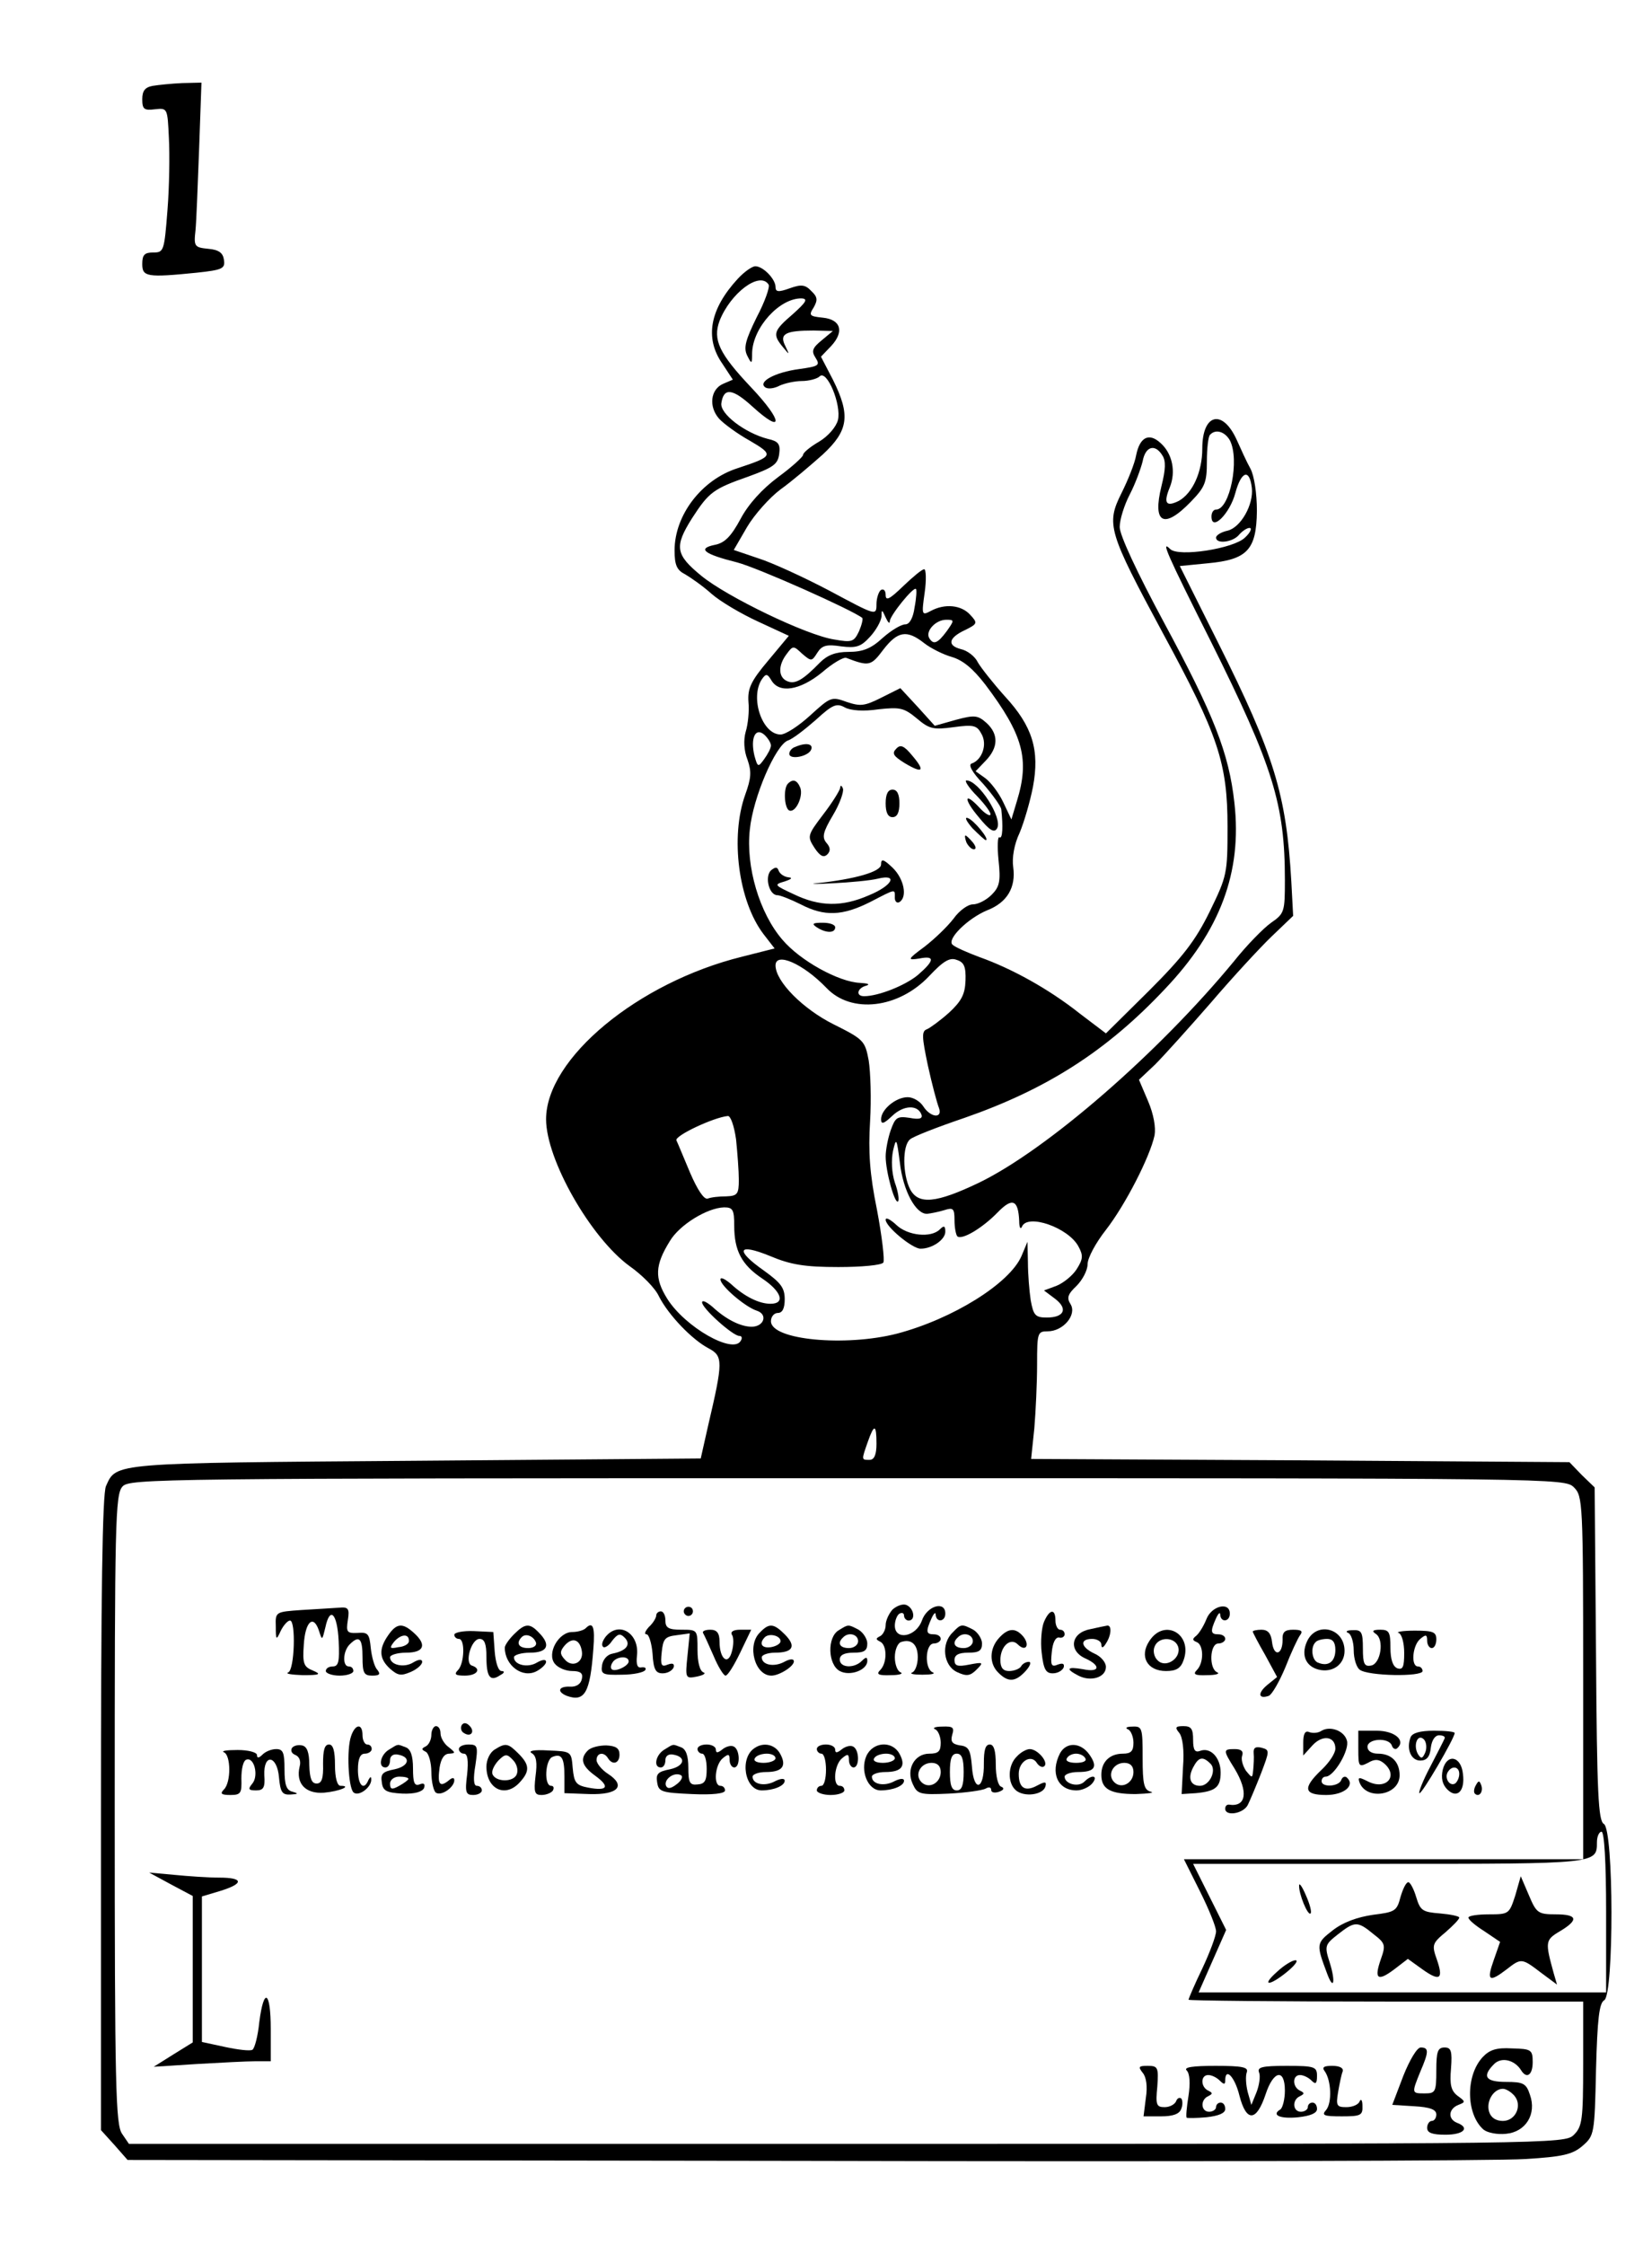 <?xml version="1.0" standalone="no"?>
<!DOCTYPE svg PUBLIC "-//W3C//DTD SVG 20010904//EN"
 "http://www.w3.org/TR/2001/REC-SVG-20010904/DTD/svg10.dtd">
<svg version="1.0" xmlns="http://www.w3.org/2000/svg"
 width="360pt" height="489pt" viewBox="0 0 360 489"
 preserveAspectRatio="xMidYMid meet">

<g transform="translate(0,489) scale(0.1,-0.1)"
fill="#000000" stroke="none">
<path d="M333 4703 c-17 -3 -23 -11 -23 -29 0 -22 4 -25 28 -22 27 3 27 2 30
-62 2 -36 1 -107 -3 -157 -7 -90 -8 -93 -31 -93 -19 0 -24 -5 -24 -25 0 -28
10 -30 119 -19 56 6 62 9 59 28 -2 15 -11 22 -34 24 -30 3 -32 5 -28 40 2 20
5 101 8 180 l5 142 -42 -1 c-23 -1 -52 -4 -64 -6z"/>
<path d="M1608 4283 c-61 -66 -73 -129 -34 -185 l23 -35 -21 -9 c-28 -12 -32
-50 -9 -76 10 -11 40 -33 67 -48 53 -31 52 -34 -27 -60 -78 -25 -137 -102
-137 -179 0 -32 5 -43 23 -52 12 -7 38 -25 57 -42 19 -17 65 -44 102 -61 l67
-31 -45 -54 c-38 -45 -45 -61 -43 -90 2 -20 -1 -49 -6 -65 -5 -18 -4 -41 4
-61 9 -26 8 -40 -5 -76 -33 -92 -15 -232 40 -304 l24 -31 -71 -18 c-227 -56
-427 -222 -427 -354 0 -88 97 -258 182 -320 27 -19 56 -48 64 -66 21 -41 72
-94 108 -113 32 -17 32 -28 -1 -169 l-16 -71 -621 -5 c-665 -5 -652 -4 -675
-55 -8 -16 -11 -244 -11 -713 l0 -690 29 -32 29 -33 1474 -2 c810 -2 1517 0
1572 4 82 5 103 10 125 29 25 22 26 25 29 166 3 111 7 145 18 151 21 12 21
372 -1 384 -12 7 -15 65 -17 370 l-3 363 -28 27 -27 28 -587 4 -586 3 7 67 c3
36 6 99 6 139 0 69 1 72 23 72 34 0 64 36 50 59 -9 14 -6 22 13 40 13 13 24
34 24 47 0 14 18 47 40 75 42 54 96 159 106 206 3 17 -2 46 -14 74 l-20 47 35
33 c19 19 73 79 121 134 47 55 107 120 133 145 l47 45 -4 75 c-11 190 -37 275
-160 521 l-83 166 61 6 c86 8 106 29 107 114 0 39 -6 77 -14 92 -8 14 -21 43
-30 63 -31 68 -75 57 -75 -19 0 -51 -21 -97 -51 -114 -28 -14 -34 -5 -20 29
14 34 6 74 -20 97 -25 23 -45 13 -53 -26 -3 -18 -18 -55 -32 -83 -34 -68 -29
-84 90 -305 121 -223 141 -283 141 -422 0 -102 -1 -107 -39 -185 -31 -63 -58
-98 -132 -172 l-94 -93 -58 44 c-67 53 -147 97 -217 122 -27 10 -54 22 -59 27
-14 11 32 57 75 75 44 17 63 50 57 94 -3 20 2 50 14 75 10 24 23 69 29 100 15
80 -1 132 -61 197 -26 29 -52 62 -59 74 -6 13 -23 26 -37 29 -31 8 -27 25 10
42 26 13 27 15 10 33 -19 21 -55 25 -86 8 -19 -10 -20 -9 -13 40 4 28 3 51 -1
51 -5 0 -25 -17 -46 -37 -29 -28 -38 -33 -38 -19 0 9 -4 14 -10 11 -5 -3 -10
-18 -10 -31 0 -26 -1 -25 -102 29 -57 30 -127 62 -156 71 l-53 18 29 50 c16
27 49 64 73 82 24 17 65 52 92 76 56 52 61 85 22 163 l-26 50 22 23 c29 31 22
58 -18 62 -29 3 -31 5 -20 22 9 16 9 23 -5 36 -13 14 -22 15 -47 6 -25 -9 -31
-8 -31 3 0 17 -27 45 -44 45 -7 0 -24 -12 -38 -27z m67 -13 c3 -5 -8 -37 -26
-71 -24 -49 -29 -66 -21 -83 10 -20 11 -20 11 6 2 55 60 119 108 118 14 -1 10
-8 -19 -34 -43 -37 -45 -44 -22 -72 15 -18 15 -18 5 3 -13 26 1 33 62 33 l42
-1 -24 -20 c-21 -17 -23 -24 -14 -38 11 -17 7 -19 -36 -25 -52 -7 -91 -28 -73
-40 6 -4 20 -2 31 4 11 5 33 10 48 10 16 0 34 5 39 10 16 16 48 -62 40 -95 -4
-15 -21 -35 -41 -47 -19 -11 -35 -24 -35 -29 0 -4 -24 -26 -54 -48 -35 -26
-65 -59 -82 -91 -21 -39 -35 -53 -57 -57 -38 -8 -23 -20 49 -38 46 -12 252
-104 273 -121 2 -2 -1 -15 -7 -29 -11 -23 -15 -25 -54 -18 -60 9 -234 93 -290
139 -56 46 -59 63 -20 125 37 57 46 64 123 91 55 20 64 27 67 49 3 22 -2 28
-25 33 -50 13 -105 55 -101 78 5 34 24 32 67 -7 69 -63 68 -33 -2 41 -70 74
-84 104 -69 145 24 61 88 109 107 79z m1005 -339 c22 -42 0 -151 -30 -151 -6
0 -10 -7 -10 -15 0 -34 40 6 52 51 13 48 31 54 36 11 4 -36 -24 -86 -53 -93
-14 -3 -25 -10 -25 -15 0 -15 37 -10 50 6 7 8 17 15 23 15 6 0 2 -10 -10 -21
-24 -24 -145 -43 -163 -25 -21 21 -8 -9 89 -202 135 -271 161 -354 161 -519 0
-69 -1 -73 -30 -93 -17 -12 -54 -50 -81 -84 -165 -200 -407 -410 -555 -482
-94 -45 -133 -49 -151 -14 -16 32 -17 94 0 108 6 6 60 27 119 47 178 62 309
145 436 280 121 127 169 255 152 406 -12 109 -45 192 -154 394 -58 108 -96
189 -96 207 0 16 10 48 22 71 12 23 24 56 28 72 6 33 27 39 43 13 8 -12 7 -31
-2 -67 -20 -81 5 -95 64 -34 31 32 35 42 35 88 0 28 3 55 7 58 12 13 32 7 43
-12z m-687 -364 c-3 -23 -11 -37 -20 -37 -9 0 -31 -13 -50 -30 -25 -23 -43
-30 -74 -30 -28 0 -46 -7 -62 -23 -37 -38 -54 -48 -71 -41 -20 8 -21 34 -2 59
14 19 15 19 34 1 20 -17 21 -17 33 2 10 16 20 19 52 14 33 -4 43 -1 63 21 13
14 24 34 25 44 0 16 1 16 9 -2 5 -11 9 -15 9 -8 1 13 52 76 57 70 2 -1 1 -20
-3 -40z m70 -52 c-20 -27 -29 -30 -38 -15 -9 15 14 40 37 40 18 0 18 -1 1 -25z
m-49 -26 c14 -11 42 -25 60 -30 24 -7 46 -25 73 -60 83 -110 97 -163 69 -254
l-12 -40 -18 38 c-10 21 -28 44 -39 52 l-21 15 22 23 c28 29 28 58 2 82 -19
17 -26 18 -67 7 l-46 -13 -37 41 -38 41 -42 -21 c-36 -18 -45 -19 -75 -9 -33
12 -35 11 -79 -29 -25 -23 -54 -42 -65 -42 -40 0 -67 80 -41 120 9 13 12 13
21 -2 17 -29 62 -22 110 17 23 20 47 34 53 32 50 -19 54 -18 81 18 31 40 51
44 89 14z m-99 -144 c47 5 55 3 83 -20 27 -23 36 -25 80 -19 44 6 51 4 61 -15
13 -23 1 -56 -21 -64 -9 -2 0 -19 25 -45 20 -23 38 -48 39 -55 4 -37 3 -65 -4
-61 -4 3 -5 -20 -2 -50 5 -46 2 -58 -15 -75 -12 -12 -30 -21 -41 -21 -11 0
-30 -14 -42 -31 -13 -17 -41 -44 -63 -61 -38 -28 -38 -30 -12 -26 35 7 34 -4
-3 -36 -28 -23 -86 -46 -117 -46 -19 0 -15 18 5 23 9 3 3 5 -14 6 -46 2 -130
48 -169 94 -50 58 -80 159 -71 240 7 70 56 184 83 194 10 3 37 24 61 45 36 33
45 37 63 27 13 -7 41 -9 74 -4z m-235 -79 c0 -6 -7 -19 -15 -30 -13 -18 -14
-17 -21 8 -9 38 2 62 21 46 8 -7 15 -18 15 -24z m424 -512 c-1 -30 -9 -45 -36
-70 -19 -17 -41 -33 -48 -36 -12 -4 -11 -17 2 -79 9 -41 20 -82 24 -92 9 -24
-18 -22 -34 3 -7 11 -22 20 -34 20 -26 0 -58 -27 -58 -48 0 -12 6 -10 24 7 25
24 56 25 64 3 3 -9 -5 -11 -26 -7 -27 4 -31 1 -41 -27 -6 -17 -11 -43 -11 -57
0 -33 20 -105 27 -98 3 3 0 22 -7 41 -7 22 -8 49 -4 69 7 30 8 28 15 -26 7
-61 35 -113 60 -111 8 1 24 4 37 8 19 6 22 4 22 -22 0 -16 3 -31 6 -35 10 -9
55 18 88 52 32 33 45 28 47 -19 0 -14 3 -19 6 -12 12 29 101 -2 123 -43 11
-20 10 -28 -4 -50 -9 -14 -29 -30 -44 -36 l-27 -10 24 -18 c29 -22 20 -41 -18
-41 -25 0 -29 5 -35 38 -3 20 -6 57 -6 82 l-1 45 -13 -31 c-26 -60 -150 -137
-271 -169 -113 -29 -275 -14 -275 27 0 10 7 18 15 18 10 0 15 10 15 30 0 25
-9 36 -45 62 -64 45 -58 61 13 32 45 -19 76 -24 149 -24 50 0 95 4 98 10 3 5
-3 57 -14 115 -16 78 -19 127 -15 192 3 49 1 108 -3 133 -8 43 -11 46 -77 79
-66 33 -126 93 -126 128 0 30 60 4 111 -49 54 -57 157 -45 224 26 31 33 45 41
60 35 16 -5 20 -15 19 -45z m-500 -346 c3 -29 6 -69 6 -88 0 -31 -3 -35 -27
-36 -16 0 -34 -2 -41 -5 -8 -2 -22 19 -38 56 -14 33 -27 65 -30 71 -4 10 81
50 112 53 6 1 14 -22 18 -51z m-4 -188 c0 -54 16 -85 61 -115 42 -28 51 -55
18 -55 -25 0 -57 16 -86 43 -13 11 -23 16 -23 10 0 -14 54 -60 79 -68 25 -8
16 -35 -11 -35 -24 0 -56 16 -85 43 -13 11 -23 16 -23 10 0 -13 67 -73 81 -73
6 0 7 -5 3 -11 -17 -29 -121 30 -160 92 -28 45 -27 73 6 126 21 35 81 72 118
73 19 0 22 -5 22 -40z m310 -475 c0 -24 -5 -35 -15 -35 -18 0 -18 -1 -4 39 14
40 19 39 19 -4z m1520 -95 c19 -19 20 -33 20 -415 l0 -395 -435 0 -435 0 35
-70 c19 -38 35 -77 35 -87 0 -10 -14 -47 -30 -81 -17 -35 -30 -66 -30 -68 0
-2 194 -4 430 -4 l430 0 0 -135 c0 -122 -2 -137 -20 -155 -20 -20 -33 -20
-1584 -20 l-1565 0 -15 22 c-14 20 -16 104 -16 707 0 623 1 686 17 703 15 17
78 18 1580 18 1550 0 1563 0 1583 -20z m70 -925 l0 -175 -444 0 -444 0 30 68
30 68 -36 72 -36 72 428 0 c453 0 452 0 452 47 0 13 5 23 10 23 6 0 10 -65 10
-175z"/>
<path d="M1733 3263 c-7 -2 -13 -9 -13 -15 0 -14 43 -6 48 10 4 12 -12 15 -35
5z"/>
<path d="M1953 3259 c-10 -10 -6 -16 18 -31 40 -24 46 -18 17 16 -18 22 -26
25 -35 15z"/>
<path d="M1717 3183 c-10 -10 -8 -51 2 -58 14 -8 32 30 25 49 -7 17 -16 20
-27 9z"/>
<path d="M2130 3155 c18 -19 31 -37 28 -40 -2 -3 -13 4 -23 15 -34 37 -36 20
-3 -19 25 -31 35 -36 41 -25 12 22 -40 104 -67 104 -5 0 5 -16 24 -35z"/>
<path d="M1831 3174 c-1 -6 -17 -32 -37 -58 -35 -46 -35 -48 -19 -73 12 -18
20 -22 28 -14 7 7 7 15 -2 25 -10 12 -8 23 14 60 15 25 24 51 22 58 -3 8 -6 8
-6 2z"/>
<path d="M1930 3140 c0 -20 5 -30 15 -30 10 0 15 10 15 30 0 20 -5 30 -15 30
-10 0 -15 -10 -15 -30z"/>
<path d="M2119 3086 c14 -14 27 -26 29 -26 10 0 -26 44 -39 48 -8 3 -3 -7 10
-22z"/>
<path d="M2106 3055 c4 -8 11 -15 16 -15 6 0 5 6 -2 15 -7 8 -14 15 -16 15 -2
0 -1 -7 2 -15z"/>
<path d="M1920 3007 c0 -16 -57 -32 -140 -41 -19 -2 -3 -2 35 0 39 2 82 6 98
10 45 11 32 -15 -19 -36 -59 -26 -108 -25 -164 2 -43 20 -44 21 -20 28 15 5
18 8 8 9 -9 1 -18 7 -21 14 -3 9 -7 9 -17 1 -14 -14 -4 -54 14 -54 6 0 29 -9
51 -20 52 -27 91 -25 151 5 58 30 54 29 54 9 0 -8 5 -12 10 -9 18 11 10 51
-15 75 -20 19 -25 20 -25 7z"/>
<path d="M1780 2870 c20 -13 40 -13 40 0 0 6 -12 10 -27 10 -22 0 -25 -2 -13
-10z"/>
<path d="M1930 2233 c0 -15 58 -63 76 -63 26 0 54 20 54 37 0 13 -3 14 -12 5
-19 -19 -70 -14 -95 10 -13 12 -23 17 -23 11z"/>
<path d="M1945 1384 c-8 -9 -15 -24 -15 -34 0 -10 -6 -21 -12 -24 -10 -5 -10
-7 0 -12 15 -7 16 -46 0 -62 -9 -9 -4 -12 23 -11 18 0 28 3 22 6 -7 2 -13 17
-13 33 0 16 6 30 13 33 23 8 37 -5 37 -33 0 -16 -6 -31 -12 -33 -7 -3 3 -5 22
-5 19 0 29 2 23 5 -19 7 -17 63 2 63 8 0 15 5 15 10 0 6 -7 10 -15 10 -17 0
-18 6 -5 35 5 11 9 14 9 8 1 -18 21 -16 21 2 0 29 -40 17 -51 -15 -13 -36 -59
-44 -59 -11 0 11 5 23 10 26 6 3 10 1 10 -4 0 -6 5 -11 10 -11 16 0 12 27 -5
34 -8 3 -21 -2 -30 -10z"/>
<path d="M658 1383 c-58 -4 -58 -4 -57 -36 0 -30 1 -31 11 -9 6 12 15 22 20
22 13 0 10 -108 -4 -113 -7 -3 7 -5 32 -6 37 0 41 2 22 10 -20 8 -23 15 -20
56 3 51 21 67 33 31 7 -22 7 -22 14 7 10 47 26 31 29 -30 2 -44 0 -55 -13 -55
-8 0 -15 -4 -15 -10 0 -5 14 -10 30 -10 17 0 30 5 30 10 0 6 -4 10 -10 10 -14
0 -13 33 2 48 21 21 28 13 28 -28 0 -34 3 -40 21 -40 16 0 19 3 11 13 -6 6
-12 28 -14 47 -3 31 -6 35 -29 33 -23 -1 -25 2 -21 28 4 25 1 29 -19 27 -13
-1 -50 -3 -81 -5z"/>
<path d="M1490 1380 c0 -5 5 -10 10 -10 6 0 10 5 10 10 0 6 -4 10 -10 10 -5 0
-10 -4 -10 -10z"/>
<path d="M2629 1363 c-6 -15 -16 -31 -22 -36 -9 -7 -9 -10 1 -14 15 -6 16 -45
0 -61 -9 -9 -4 -12 22 -11 19 0 29 3 23 6 -19 7 -17 63 2 63 8 0 15 5 15 10 0
6 -7 10 -15 10 -17 0 -18 6 -5 35 5 11 9 14 9 8 1 -18 21 -16 21 2 0 27 -40
17 -51 -12z"/>
<path d="M1430 1371 c0 -5 -7 -17 -16 -25 -8 -9 -11 -16 -5 -16 5 0 11 -19 13
-42 2 -35 7 -43 22 -43 11 0 21 6 24 13 2 8 -2 10 -13 6 -14 -6 -16 -1 -13 27
3 29 7 34 32 37 l29 4 -5 -50 c-5 -48 -4 -49 21 -44 14 3 20 7 14 9 -8 3 -13
22 -13 49 0 44 0 44 -35 44 -28 0 -35 4 -35 20 0 11 -4 20 -10 20 -5 0 -10 -4
-10 -9z"/>
<path d="M2275 1357 c-5 -12 -8 -42 -5 -67 4 -36 9 -45 24 -45 11 0 21 6 24
13 2 8 -2 10 -13 6 -14 -6 -16 -1 -13 27 2 21 8 33 16 32 6 -2 12 2 12 7 0 6
-4 10 -10 10 -5 0 -10 9 -10 20 0 27 -13 25 -25 -3z"/>
<path d="M846 1328 c-21 -30 -20 -51 4 -73 17 -15 24 -16 45 -7 14 6 25 16 25
22 0 6 -7 6 -19 -1 -20 -13 -51 -6 -51 11 0 5 16 10 35 10 39 0 46 17 17 43
-25 23 -38 21 -56 -5z m45 -13 c0 -6 -10 -12 -23 -13 -19 -4 -20 -2 -9 12 15
17 33 18 32 1z"/>
<path d="M1120 1330 c-11 -11 -20 -24 -20 -29 0 -39 39 -68 70 -51 11 6 20 15
20 20 0 6 -8 5 -19 -1 -20 -13 -51 -6 -51 11 0 5 16 10 35 10 39 0 46 17 19
44 -20 21 -30 20 -54 -4z m48 -18 c2 -7 -6 -12 -17 -12 -21 0 -27 11 -14 24 9
9 26 2 31 -12z"/>
<path d="M1276 1343 c-4 -4 -17 -8 -29 -8 -30 0 -56 -47 -38 -69 7 -9 24 -16
38 -16 18 0 24 -5 21 -17 -2 -11 -12 -18 -26 -17 -25 1 -29 -11 -7 -20 39 -14
51 6 58 102 4 49 -1 61 -17 45z m-8 -50 c4 -25 -22 -37 -38 -17 -10 11 -10 17
0 29 17 20 34 14 38 -12z"/>
<path d="M1656 1334 c-29 -28 -11 -94 25 -94 17 0 49 20 49 31 0 6 -8 6 -21
-1 -22 -12 -49 -7 -49 10 0 5 13 10 29 10 39 0 47 14 21 40 -24 24 -34 25 -54
4z m45 -19 c0 -5 -9 -11 -21 -13 -20 -3 -27 8 -13 22 10 9 34 3 34 -9z"/>
<path d="M1828 1339 c-26 -15 -24 -75 2 -89 22 -12 60 2 60 22 0 9 -3 9 -12 0
-17 -17 -48 -15 -48 3 0 10 10 15 30 15 23 0 30 4 30 20 0 10 -9 24 -19 30
-23 12 -22 12 -43 -1z m42 -24 c0 -8 -9 -15 -20 -15 -20 0 -26 11 -13 23 12
13 33 7 33 -8z"/>
<path d="M2076 1334 c-26 -25 -20 -72 9 -86 21 -10 29 -9 43 5 16 16 15 17
-16 11 -25 -5 -32 -3 -32 10 0 11 9 16 30 16 23 0 30 4 30 20 0 10 -9 24 -19
30 -25 13 -27 13 -45 -6z m44 -19 c0 -8 -9 -15 -20 -15 -20 0 -26 11 -13 23
12 13 33 7 33 -8z"/>
<path d="M2375 1341 c-41 -8 -47 -46 -11 -63 36 -16 33 -32 -4 -24 -35 6 -39
1 -10 -14 27 -14 60 -4 60 19 0 10 -11 23 -25 29 -30 14 -33 32 -5 32 11 0 20
-6 20 -12 0 -9 4 -8 10 2 12 18 13 40 3 39 -5 -1 -21 -4 -38 -8z"/>
<path d="M990 1329 c0 -5 5 -9 10 -9 14 0 12 -54 -2 -68 -9 -9 -6 -12 15 -12
27 0 37 15 15 22 -16 6 -1 58 17 58 11 0 15 -11 15 -39 0 -44 8 -55 30 -40 10
5 10 9 3 9 -7 0 -13 18 -15 43 l-3 42 -42 2 c-24 1 -43 -3 -43 -8z"/>
<path d="M1320 1325 c-7 -9 -10 -18 -6 -22 3 -4 13 2 20 13 12 15 17 17 27 7
15 -15 4 -29 -26 -35 -12 -2 -21 -13 -23 -25 -3 -20 1 -22 43 -21 25 0 48 5
51 10 3 4 0 7 -8 6 -9 -2 -12 6 -10 25 6 49 -39 77 -68 42z m50 -54 c0 -10
-30 -24 -37 -17 -3 3 -2 9 2 15 8 13 35 15 35 2z"/>
<path d="M1532 1333 c3 -5 13 -27 23 -50 10 -24 22 -43 26 -43 5 0 19 23 32
50 l24 50 -24 0 c-14 0 -22 -4 -18 -11 4 -5 4 -22 0 -36 -8 -32 -27 -17 -27
21 0 19 -6 26 -20 26 -11 0 -18 -3 -16 -7z"/>
<path d="M2177 1322 c-21 -23 -22 -56 -1 -76 21 -21 37 -20 59 4 10 11 13 20
7 20 -6 0 -14 -4 -17 -10 -3 -5 -15 -10 -26 -10 -13 0 -19 7 -19 24 0 30 22
50 38 34 17 -17 27 -2 12 17 -17 20 -33 19 -53 -3z"/>
<path d="M2505 1316 c-23 -34 -5 -66 36 -66 22 0 32 6 38 23 21 57 -41 93 -74
43z m62 -12 c9 -25 -26 -49 -44 -31 -8 7 -11 21 -7 30 8 22 43 22 51 1z"/>
<path d="M2730 1336 c0 -2 12 -25 27 -51 l26 -48 -21 -17 c-22 -18 -20 -32 3
-24 7 3 23 31 36 62 12 31 27 63 32 70 7 9 3 12 -15 12 -18 0 -24 -5 -23 -22
0 -33 -19 -38 -23 -5 -2 19 -9 27 -23 27 -10 0 -19 -2 -19 -4z"/>
<path d="M2848 1314 c-14 -31 -1 -57 31 -62 28 -4 51 14 51 42 0 50 -62 65
-82 20z m62 -18 c0 -25 -15 -37 -37 -28 -14 4 -18 34 -6 45 3 4 15 7 25 7 12
0 18 -7 18 -24z"/>
<path d="M2938 1333 c6 -2 12 -19 12 -38 0 -18 6 -37 13 -42 17 -14 137 -16
137 -3 0 5 -4 10 -10 10 -16 0 -12 46 5 60 12 10 15 10 15 -4 0 -9 5 -16 10
-16 6 0 10 9 10 19 0 16 -7 19 -47 19 -27 0 -42 -3 -35 -5 7 -3 12 -22 12 -44
0 -30 -3 -37 -15 -33 -10 4 -15 20 -15 45 0 34 -3 39 -22 39 -17 0 -19 -3 -10
-9 19 -12 11 -65 -10 -69 -15 -3 -18 4 -18 37 0 36 -3 41 -22 40 -13 0 -17 -3
-10 -6z"/>
<path d="M1006 1132 c-3 -6 -1 -14 5 -17 15 -10 25 3 12 16 -7 7 -13 7 -17 1z"/>
<path d="M765 1108 c-10 -29 -6 -110 5 -122 11 -11 40 11 39 28 0 7 -2 6 -6
-1 -10 -25 -23 -12 -23 22 0 24 5 35 15 35 8 0 15 5 15 10 0 6 -4 10 -10 10
-5 0 -10 9 -10 20 0 27 -16 25 -25 -2z"/>
<path d="M940 1111 c0 -11 -6 -22 -12 -25 -10 -5 -10 -7 0 -12 6 -3 12 -23 12
-44 0 -21 5 -42 10 -45 12 -8 40 12 40 27 0 7 -5 6 -13 -1 -19 -15 -24 -7 -19
29 3 19 10 30 21 30 14 1 14 2 -1 14 -10 7 -18 21 -18 30 0 9 -4 16 -10 16 -5
0 -10 -9 -10 -19z"/>
<path d="M2038 1123 c6 -2 12 -16 12 -29 0 -19 -5 -24 -25 -24 -32 0 -51 -34
-36 -66 10 -22 15 -24 79 -21 37 2 73 7 80 11 7 4 12 3 12 -3 0 -6 8 -7 17 -4
11 4 12 8 5 11 -7 2 -12 22 -12 48 0 30 -4 44 -13 44 -10 0 -13 -13 -13 -41 1
-58 -22 -64 -26 -7 -3 36 -7 44 -26 46 -17 3 -21 8 -17 23 5 16 2 19 -22 18
-15 0 -22 -3 -15 -6z m62 -93 c0 -29 -4 -40 -15 -40 -11 0 -15 11 -15 40 0 29
4 40 15 40 11 0 15 -11 15 -40z m-50 0 c0 -24 -26 -38 -42 -22 -16 16 -2 42
22 42 13 0 20 -7 20 -20z"/>
<path d="M2458 1123 c6 -2 12 -16 12 -29 0 -18 -5 -24 -23 -24 -29 0 -47 -18
-47 -46 0 -31 19 -42 75 -42 28 1 42 3 33 5 -15 4 -18 16 -18 74 0 65 -1 69
-22 68 -13 0 -17 -3 -10 -6z m12 -93 c0 -24 -26 -38 -42 -22 -16 16 -2 42 22
42 13 0 20 -7 20 -20z"/>
<path d="M2570 1115 c7 -9 11 -37 8 -74 l-3 -59 31 2 c43 4 54 13 54 45 0 32
-22 56 -45 47 -11 -4 -15 2 -15 24 0 24 -4 30 -21 30 -18 0 -19 -3 -9 -15z
m68 -67 c14 -14 -2 -48 -23 -48 -21 0 -27 17 -15 40 12 23 21 25 38 8z"/>
<path d="M2880 1120 c-7 -5 -19 -6 -27 -3 -9 4 -13 -4 -13 -23 l0 -28 20 22
c22 24 50 20 50 -7 0 -10 -13 -30 -30 -46 -42 -40 -39 -55 10 -55 39 0 64 21
45 38 -4 4 -10 1 -12 -5 -5 -15 -43 -17 -43 -3 0 6 4 10 9 10 18 0 53 59 46
79 -6 21 -36 32 -55 21z"/>
<path d="M2960 1080 c0 -38 1 -40 21 -30 15 9 24 8 35 -1 33 -28 4 -60 -36
-39 -18 9 -21 9 -18 -1 14 -42 88 -31 88 14 0 29 -18 47 -47 47 -14 0 -23 6
-23 15 0 18 46 21 53 3 2 -7 8 -10 12 -6 19 17 -6 38 -45 38 l-40 0 0 -40z"/>
<path d="M3074 1106 c-10 -26 1 -51 21 -51 14 0 21 8 23 28 2 16 9 27 18 27 9
0 14 -3 12 -7 -2 -5 -16 -32 -31 -61 -16 -30 -26 -56 -24 -58 4 -5 77 120 77
131 0 3 -20 5 -45 5 -31 0 -47 -5 -51 -14z m32 -33 c-6 -14 -9 -15 -16 -4 -11
19 -1 46 13 32 5 -5 7 -18 3 -28z"/>
<path d="M636 1082 c-3 -6 0 -12 8 -15 9 -4 12 -14 9 -25 -9 -37 13 -60 53
-57 34 3 62 15 36 15 -7 0 -12 17 -12 45 0 31 -4 45 -13 45 -10 0 -13 -13 -13
-42 1 -32 -3 -43 -14 -43 -11 0 -15 11 -16 40 0 28 -5 41 -16 43 -9 2 -19 -1
-22 -6z"/>
<path d="M848 1079 c-19 -11 -25 -39 -8 -39 6 0 10 7 10 16 0 9 7 14 17 12 29
-5 25 -25 -7 -32 -26 -5 -31 -10 -28 -28 2 -19 10 -23 45 -25 27 -1 43 4 47
12 3 9 0 12 -10 8 -11 -4 -14 4 -14 35 0 27 -5 42 -16 46 -19 7 -15 8 -36 -5z
m42 -64 c0 -2 -9 -9 -20 -15 -16 -9 -20 -8 -20 5 0 8 9 15 20 15 11 0 20 -2
20 -5z"/>
<path d="M1000 1080 c0 -5 5 -10 11 -10 8 0 10 -15 7 -45 -5 -39 -3 -45 13
-45 11 0 19 5 19 10 0 6 -5 10 -11 10 -7 0 -8 16 -3 45 6 41 5 45 -15 45 -11
0 -21 -4 -21 -10z"/>
<path d="M1078 1079 c-10 -6 -18 -22 -18 -37 0 -50 42 -69 73 -34 22 24 21 38
-3 62 -23 23 -28 24 -52 9z m48 -54 c-7 -18 -47 -17 -53 1 -2 7 4 19 13 29 15
15 19 15 32 1 8 -8 12 -22 8 -31z"/>
<path d="M1281 1077 c-18 -18 -13 -34 16 -55 33 -24 27 -34 -15 -26 -27 5 -31
11 -34 43 -3 36 -3 36 -53 38 -32 2 -45 -1 -36 -6 10 -6 12 -21 8 -50 -4 -35
-2 -41 13 -41 11 0 22 5 25 10 3 6 1 10 -4 10 -16 0 -13 57 3 63 20 8 26 -2
26 -43 l0 -36 54 -2 c63 -2 81 18 41 44 -14 9 -25 23 -25 30 0 16 16 19 25 4
10 -16 25 -11 25 8 0 14 -8 19 -29 20 -15 0 -33 -4 -40 -11z"/>
<path d="M1448 1079 c-19 -11 -25 -39 -8 -39 6 0 10 7 10 16 0 9 7 14 17 12
29 -5 25 -25 -7 -32 -26 -5 -31 -10 -28 -28 3 -21 9 -23 76 -26 45 -2 72 1 72
8 0 5 -4 10 -10 10 -16 0 -12 46 5 60 12 10 15 10 15 -4 0 -9 5 -16 10 -16 13
0 13 37 0 45 -6 4 -17 1 -25 -5 -11 -9 -15 -9 -15 -1 0 6 -9 11 -20 11 -11 0
-20 -4 -20 -10 0 -5 5 -10 10 -10 6 0 10 -15 10 -33 0 -26 -4 -33 -20 -34 -17
-2 -20 4 -20 37 0 25 -5 40 -16 44 -19 7 -15 8 -36 -5z m26 -76 c-13 -10 -20
-10 -23 -2 -4 14 19 30 33 22 5 -3 1 -12 -10 -20z"/>
<path d="M1644 1082 c-33 -22 -21 -92 16 -92 26 0 50 10 50 21 0 6 -9 5 -21
-1 -22 -12 -49 -7 -49 10 0 5 13 10 29 10 36 0 46 13 31 40 -11 20 -36 26 -56
12z m46 -22 c0 -5 -12 -10 -26 -10 -14 0 -23 4 -19 10 3 6 15 10 26 10 10 0
19 -4 19 -10z"/>
<path d="M1780 1080 c0 -5 5 -10 10 -10 6 0 10 -16 10 -35 0 -19 -4 -35 -10
-35 -5 0 -10 -4 -10 -10 0 -5 14 -10 30 -10 17 0 30 5 30 10 0 6 -4 10 -10 10
-16 0 -12 46 5 60 12 10 15 10 15 -4 0 -9 5 -16 10 -16 13 0 13 37 0 45 -6 4
-17 1 -25 -5 -11 -9 -15 -9 -15 -1 0 6 -9 11 -20 11 -11 0 -20 -4 -20 -10z"/>
<path d="M1888 1065 c-14 -32 3 -75 31 -75 27 0 51 10 51 21 0 6 -9 5 -21 -1
-22 -12 -49 -7 -49 10 0 5 13 10 29 10 36 0 46 13 31 40 -16 29 -58 26 -72 -5z
m62 -5 c0 -5 -12 -10 -26 -10 -14 0 -23 4 -19 10 3 6 15 10 26 10 10 0 19 -4
19 -10z"/>
<path d="M2310 1071 c-22 -43 -5 -81 36 -81 12 0 27 7 34 15 14 17 0 21 -17 4
-13 -13 -43 -5 -43 11 0 5 13 10 29 10 37 0 44 11 25 38 -19 27 -50 28 -64 3z
m55 -11 c4 -6 -5 -10 -20 -10 -15 0 -24 4 -20 10 3 6 12 10 20 10 8 0 17 -4
20 -10z"/>
<path d="M2732 1071 c1 -9 0 -25 -1 -36 -2 -19 -2 -19 -16 -2 -7 11 -11 25 -8
33 3 9 -2 14 -16 14 -26 0 -26 -2 -1 -42 31 -51 26 -85 -12 -79 -5 0 -8 -3 -8
-9 0 -17 39 -11 49 8 5 10 18 41 29 69 19 50 19 51 1 56 -13 3 -18 0 -17 -12z"/>
<path d="M488 1073 c15 -6 16 -65 0 -81 -9 -9 -6 -12 14 -12 23 0 25 4 24 36
0 21 4 39 11 41 17 6 27 -35 13 -52 -10 -12 -9 -15 8 -15 16 0 20 6 18 33 -2
48 28 44 32 -5 3 -32 7 -38 25 -37 17 1 18 2 5 6 -14 3 -18 15 -18 49 0 36 -3
44 -18 44 -10 0 -23 -5 -30 -12 -8 -8 -12 -8 -12 -1 0 6 -19 11 -42 11 -24 0
-37 -2 -30 -5z"/>
<path d="M2216 1064 c-20 -19 -21 -58 -2 -74 18 -15 58 -10 64 8 3 11 0 12
-17 3 -27 -15 -41 -6 -41 25 0 28 28 44 40 23 5 -7 12 -10 16 -6 9 9 -15 37
-32 37 -7 0 -20 -7 -28 -16z"/>
<path d="M3144 1035 c-4 -18 -1 -32 10 -43 21 -21 39 -4 34 34 -4 39 -35 45
-44 9z m36 -9 c0 -8 -4 -17 -9 -21 -12 -7 -24 12 -16 25 9 15 25 12 25 -4z"/>
<path d="M3216 1001 c-4 -7 -5 -15 -2 -18 9 -9 19 4 14 18 -4 11 -6 11 -12 0z"/>
<path d="M373 785 l47 -25 0 -160 0 -159 -42 -26 -43 -27 94 6 c52 3 109 6
128 6 l33 0 0 70 c0 83 -15 93 -25 15 -3 -30 -10 -57 -15 -60 -5 -3 -31 0 -59
6 l-51 11 0 158 0 159 40 12 c52 16 51 29 -2 29 -24 0 -68 3 -98 6 l-55 5 48
-26z"/>
<path d="M3058 368 l-24 -63 48 -3 c34 -2 48 -7 48 -18 0 -7 -4 -14 -10 -14
-5 0 -10 -7 -10 -15 0 -11 11 -15 40 -15 40 0 54 15 25 26 -20 8 -19 30 3 39
16 6 16 7 -2 20 -14 11 -17 24 -14 59 3 39 0 46 -14 46 -15 0 -18 -9 -18 -50
0 -47 -2 -50 -25 -50 -29 0 -29 0 -10 47 19 44 19 53 1 53 -8 0 -24 -27 -38
-62z"/>
<path d="M3231 409 c-38 -41 -36 -125 2 -158 9 -7 30 -11 49 -9 43 4 67 43 52
85 -8 25 -15 28 -52 28 -45 0 -53 12 -26 39 16 16 45 9 59 -14 12 -19 25 -10
25 18 0 27 -3 29 -45 30 -34 2 -49 -3 -64 -19z m69 -84 c18 -21 3 -55 -25 -55
-15 0 -26 7 -30 20 -7 23 10 50 30 50 7 0 18 -7 25 -15z"/>
<path d="M2490 375 c8 -9 11 -30 7 -55 l-5 -40 38 0 c26 0 40 5 44 16 4 9 3
20 0 23 -4 3 -9 0 -11 -6 -3 -7 -14 -13 -25 -13 -18 0 -20 5 -16 45 3 42 1 45
-21 45 -20 0 -21 -2 -11 -15z"/>
<path d="M2586 380 c7 -7 8 -29 4 -55 -4 -25 -6 -46 -4 -48 2 -1 21 -1 43 1
27 3 41 9 41 18 0 8 -4 14 -10 14 -5 0 -10 -4 -10 -10 0 -5 -7 -10 -15 -10
-18 0 -20 26 -2 34 10 5 10 7 0 12 -17 8 -17 34 0 34 7 0 18 -5 25 -12 9 -9
12 -9 12 0 0 30 21 8 31 -33 15 -58 37 -57 57 3 17 52 42 57 42 8 0 -19 -5
-38 -10 -41 -20 -12 -1 -21 39 -17 27 3 41 9 41 18 0 8 -4 14 -10 14 -5 0 -10
-4 -10 -10 0 -5 -7 -10 -15 -10 -18 0 -20 26 -2 34 10 5 10 7 0 12 -17 8 -17
34 0 34 7 0 18 -5 25 -12 9 -9 12 -7 12 10 0 20 -5 22 -66 22 -55 0 -65 -3
-60 -15 3 -8 0 -28 -6 -43 l-11 -27 -8 28 c-4 16 -5 35 -2 43 4 11 -9 14 -68
14 -50 0 -70 -3 -63 -10z"/>
<path d="M2887 378 c14 -20 16 -68 3 -84 -11 -12 -5 -14 34 -14 41 0 46 2 45
23 0 12 -3 16 -6 10 -2 -7 -15 -13 -29 -13 -21 0 -23 3 -18 33 3 17 7 38 10
45 2 7 -6 12 -23 12 -18 0 -23 -3 -16 -12z"/>
<path d="M3302 761 c-13 -40 -14 -41 -57 -41 -25 0 -45 -3 -45 -7 0 -5 16 -18
35 -30 l34 -23 -14 -40 c-16 -45 -10 -49 28 -20 32 25 33 25 75 -7 l35 -26 -7
24 c-19 69 -19 73 13 92 42 25 39 37 -9 37 -38 0 -42 3 -58 41 l-18 42 -12
-42z"/>
<path d="M2831 783 c-1 -18 19 -67 25 -61 3 3 -2 21 -10 39 -8 19 -15 29 -15
22z"/>
<path d="M3052 758 c-8 -31 -12 -33 -60 -39 -34 -5 -65 -16 -88 -34 -36 -28
-36 -30 -12 -94 14 -38 19 -19 6 23 -12 37 -11 40 17 62 37 29 43 30 78 1 26
-20 27 -24 16 -55 -15 -43 -7 -49 29 -22 l30 23 32 -23 c38 -27 46 -21 31 22
-11 31 -10 35 19 59 16 14 30 28 30 32 0 3 -19 7 -42 9 -38 3 -43 6 -52 36 -5
17 -13 32 -17 32 -5 0 -12 -15 -17 -32z"/>
<path d="M2783 595 c-36 -32 -17 -32 22 0 17 14 25 25 18 25 -7 0 -25 -11 -40
-25z"/>
</g>
</svg>

